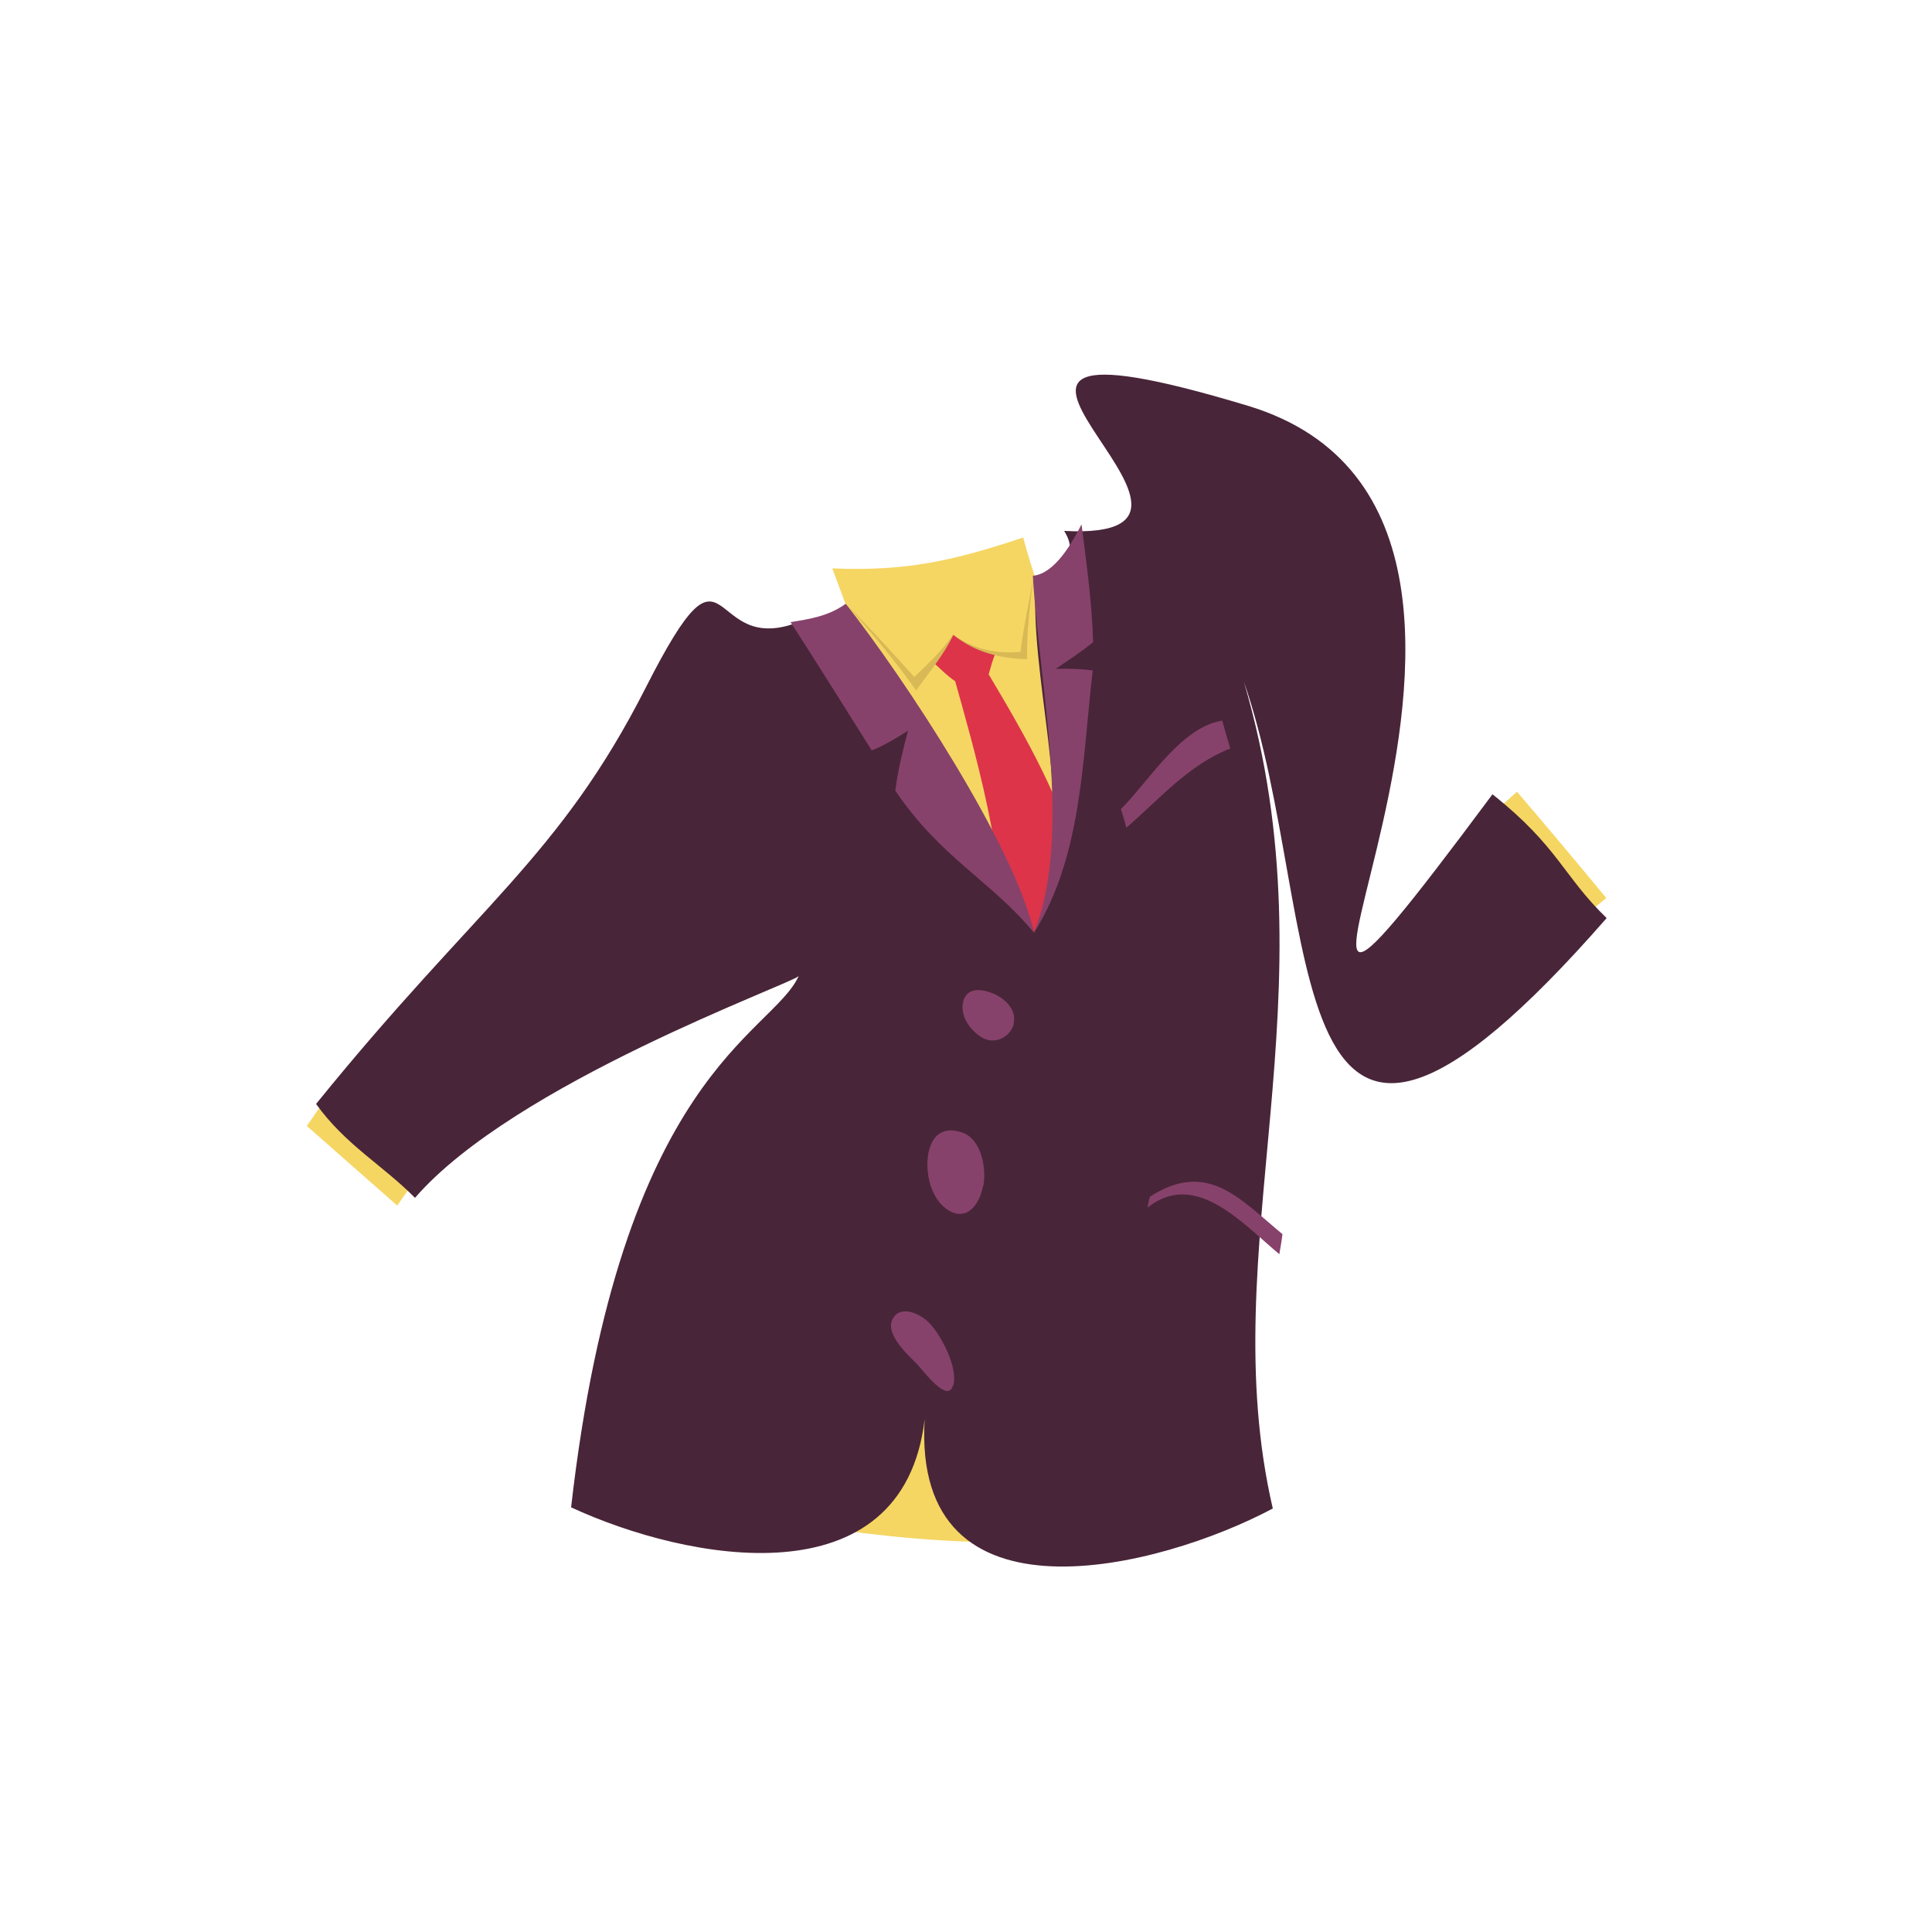 <?xml version="1.0" encoding="UTF-8"?>
<svg xmlns="http://www.w3.org/2000/svg" version="1.1" viewBox="0 0 500 500">
  <defs>
    <style>
      .cls-1 {
        fill: #87426b;
      }

      .cls-2 {
        fill: #f5d663;
      }

      .cls-3 {
        fill: #492539;
      }

      .cls-4 {
        fill: #dd3449;
      }

      .cls-5 {
        fill: #d8b955;
      }
    </style>
  </defs>
  <!-- Generator: Adobe Illustrator 28.7.1, SVG Export Plug-In . SVG Version: 1.2.0 Build 142)  -->
  <g>
    <g id="Ebene_1">
      <g>
        <path class="cls-2" d="M407.5,239.3c-6.5-10.1-14.8-18.4-22.6-27.5,2.6-2.3,5.1-4.6,7.7-6.9,7.8,9.1,15.5,18.3,23.1,27.5-2.8,2.3-5.5,4.6-8.2,6.9Z"/>
        <path class="cls-2" d="M210.8,348.3c21.9,13.8,33.9,20.8,57.4,6.3-4,14.2-5.2,29.7-3.3,44.4-18.5.6-36.6-1.4-54.9-4,1.4-15.5,1.5-31.2.8-46.7Z"/>
        <path class="cls-2" d="M215.4,147.1c19.2.8,31.4-2,49.4-8,8.7,32.8,26.5,56.4,33.5,92.9-21.9,11.5-37.9,10.1-60.7,14.4,22.5,19.3-16.9-84.9-22.2-99.3Z"/>
        <path class="cls-2" d="M87.5,279.8c7.8,6.9,15.6,13.7,23.4,20.6-2.7,3.9-5.4,7.8-8.1,11.6-7.8-6.9-15.6-13.7-23.4-20.6,2.7-3.9,5.4-7.8,8.1-11.6Z"/>
        <path class="cls-4" d="M255.9,174.4c.5-1.8,1-3.6,1.7-5.3-4.2-1.1-7.4-2.2-10.9-4.8-1.5,2.6-3.4,4.7-5.2,7.1,1.9,1.7,3.6,3.5,5.7,4.9,4.1,14.7,14.8,51.1,10.4,64.2,4,2.6,6.2,5.8,8.1,10.3,0,0,0,.1,0,.2,0,0,0,0,0,0s0,0,0,0c0,0,0-.1,0-.2,6.2-8.9,10-12.8,14.1-23.7-4.2-19-14.2-36.2-24-52.7Z"/>
        <path class="cls-3" d="M386.3,205.5c-92.2,123.9,37.4-70.1-63.4-100.5-100.8-30.4,9.5,35.4-47.5,32.4,5.3,8.4-4.8,11.3-7.5,15.4-.6,29.3,11.4,60.3-.3,88.6,0,0,0,0,0,0-4.9-19.8-32.9-64.5-46.5-81-4.4.2-9.9,3.5-13.7.3-25.3,10.5-17.7-27.2-40.2,17.1-22.5,44.3-43.7,56.4-85.4,107.9,7.6,10.6,17.2,15.8,25.6,24.3,25.7-29.7,97.6-55.4,99.3-57.4-7,15.3-46.1,25.1-58.9,137.5,30,13.9,85.9,24.6,91.5-22.8-3.3,55.2,61,38.6,90.1,23.1-15.7-67.6,16.5-132.7-7.5-214,21.4,61.4,6,161.7,93.9,61.2-11.2-10.8-12.5-18.5-29.5-32Z"/>
        <path class="cls-1" d="M246.6,358.6c-1.3,4.6-7.4-3.5-9.2-5.5-1.8-1.9-8.3-7.5-6.5-11.5,1.7-3.9,6.9-2.1,9.8,1,2.9,3.1,7.3,11.4,6,15.9Z"/>
        <path class="cls-1" d="M254.4,306.9c-.8,4.6-4,9.2-8.8,6.4-4.8-2.8-6.3-10.1-5.3-15s4.2-6.9,9-5.1c4.7,1.9,6,9,5.2,13.7Z"/>
        <path class="cls-1" d="M262.4,264.9c-.9,3.5-4.9,5.5-8.1,3.7-3.2-1.8-6-5.8-5-9.5,1-3.7,4.9-3.2,7.9-1.9,3,1.3,6,4.2,5.1,7.7Z"/>
        <path class="cls-1" d="M318.4,193.7c-10.9,4.3-18.2,13-26.9,20.5-.4-1.6-.9-3.2-1.4-4.8,7.2-7.2,15.5-21.2,26.2-22.9.7,2.4,1.4,4.9,2.1,7.3Z"/>
        <path class="cls-1" d="M331.1,324.6c-9.7-8.1-21.7-21.9-34.1-12.1.2-.9.3-1.9.6-2.8,14.8-9.5,23,.3,34.3,9.7-.2,1.7-.5,3.4-.8,5.1Z"/>
        <path class="cls-1" d="M219,156.4c15,19.1,43.6,62.4,48.6,85-10.8-13.2-24.2-19.4-35.9-36.8.7-5.3,1.9-10.3,3.3-15.5-3,1.9-6.1,3.8-9.4,5.1-7-11.1-13.9-22.2-21-33.2,5.1-.8,9.9-1.6,14.2-4.7Z"/>
        <path class="cls-1" d="M267.3,149c1.6,28.1,10.4,66.9.3,92.4,12.5-19.9,12.5-45,15.2-67.9-3.2-.4-6.4-.5-9.6-.4,3.3-2.2,6.6-4.4,9.7-6.9-.3-10.3-1.7-20.2-3-30.5-2.3,4.5-6.8,12.7-12.5,13.3Z"/>
        <path class="cls-5" d="M246.7,164.3c-2.4,5.2-6.3,9.7-9.6,14.4-5.5-7.8-11.7-15.2-18.1-22.3,6.1,6.1,11.9,12.4,17.6,18.8,3.6-3.4,7.3-6.9,10.1-11Z"/>
        <path class="cls-5" d="M246.7,164.3c5.6,4.5,12,6.1,19.1,6.3-.1-7.3.8-14.4,1.7-21.6-1.1,6.6-2.6,13.1-3.4,19.7-6.4.6-12.1-.7-17.4-4.4Z"/>
      </g>
    </g>
  </g>
</svg>